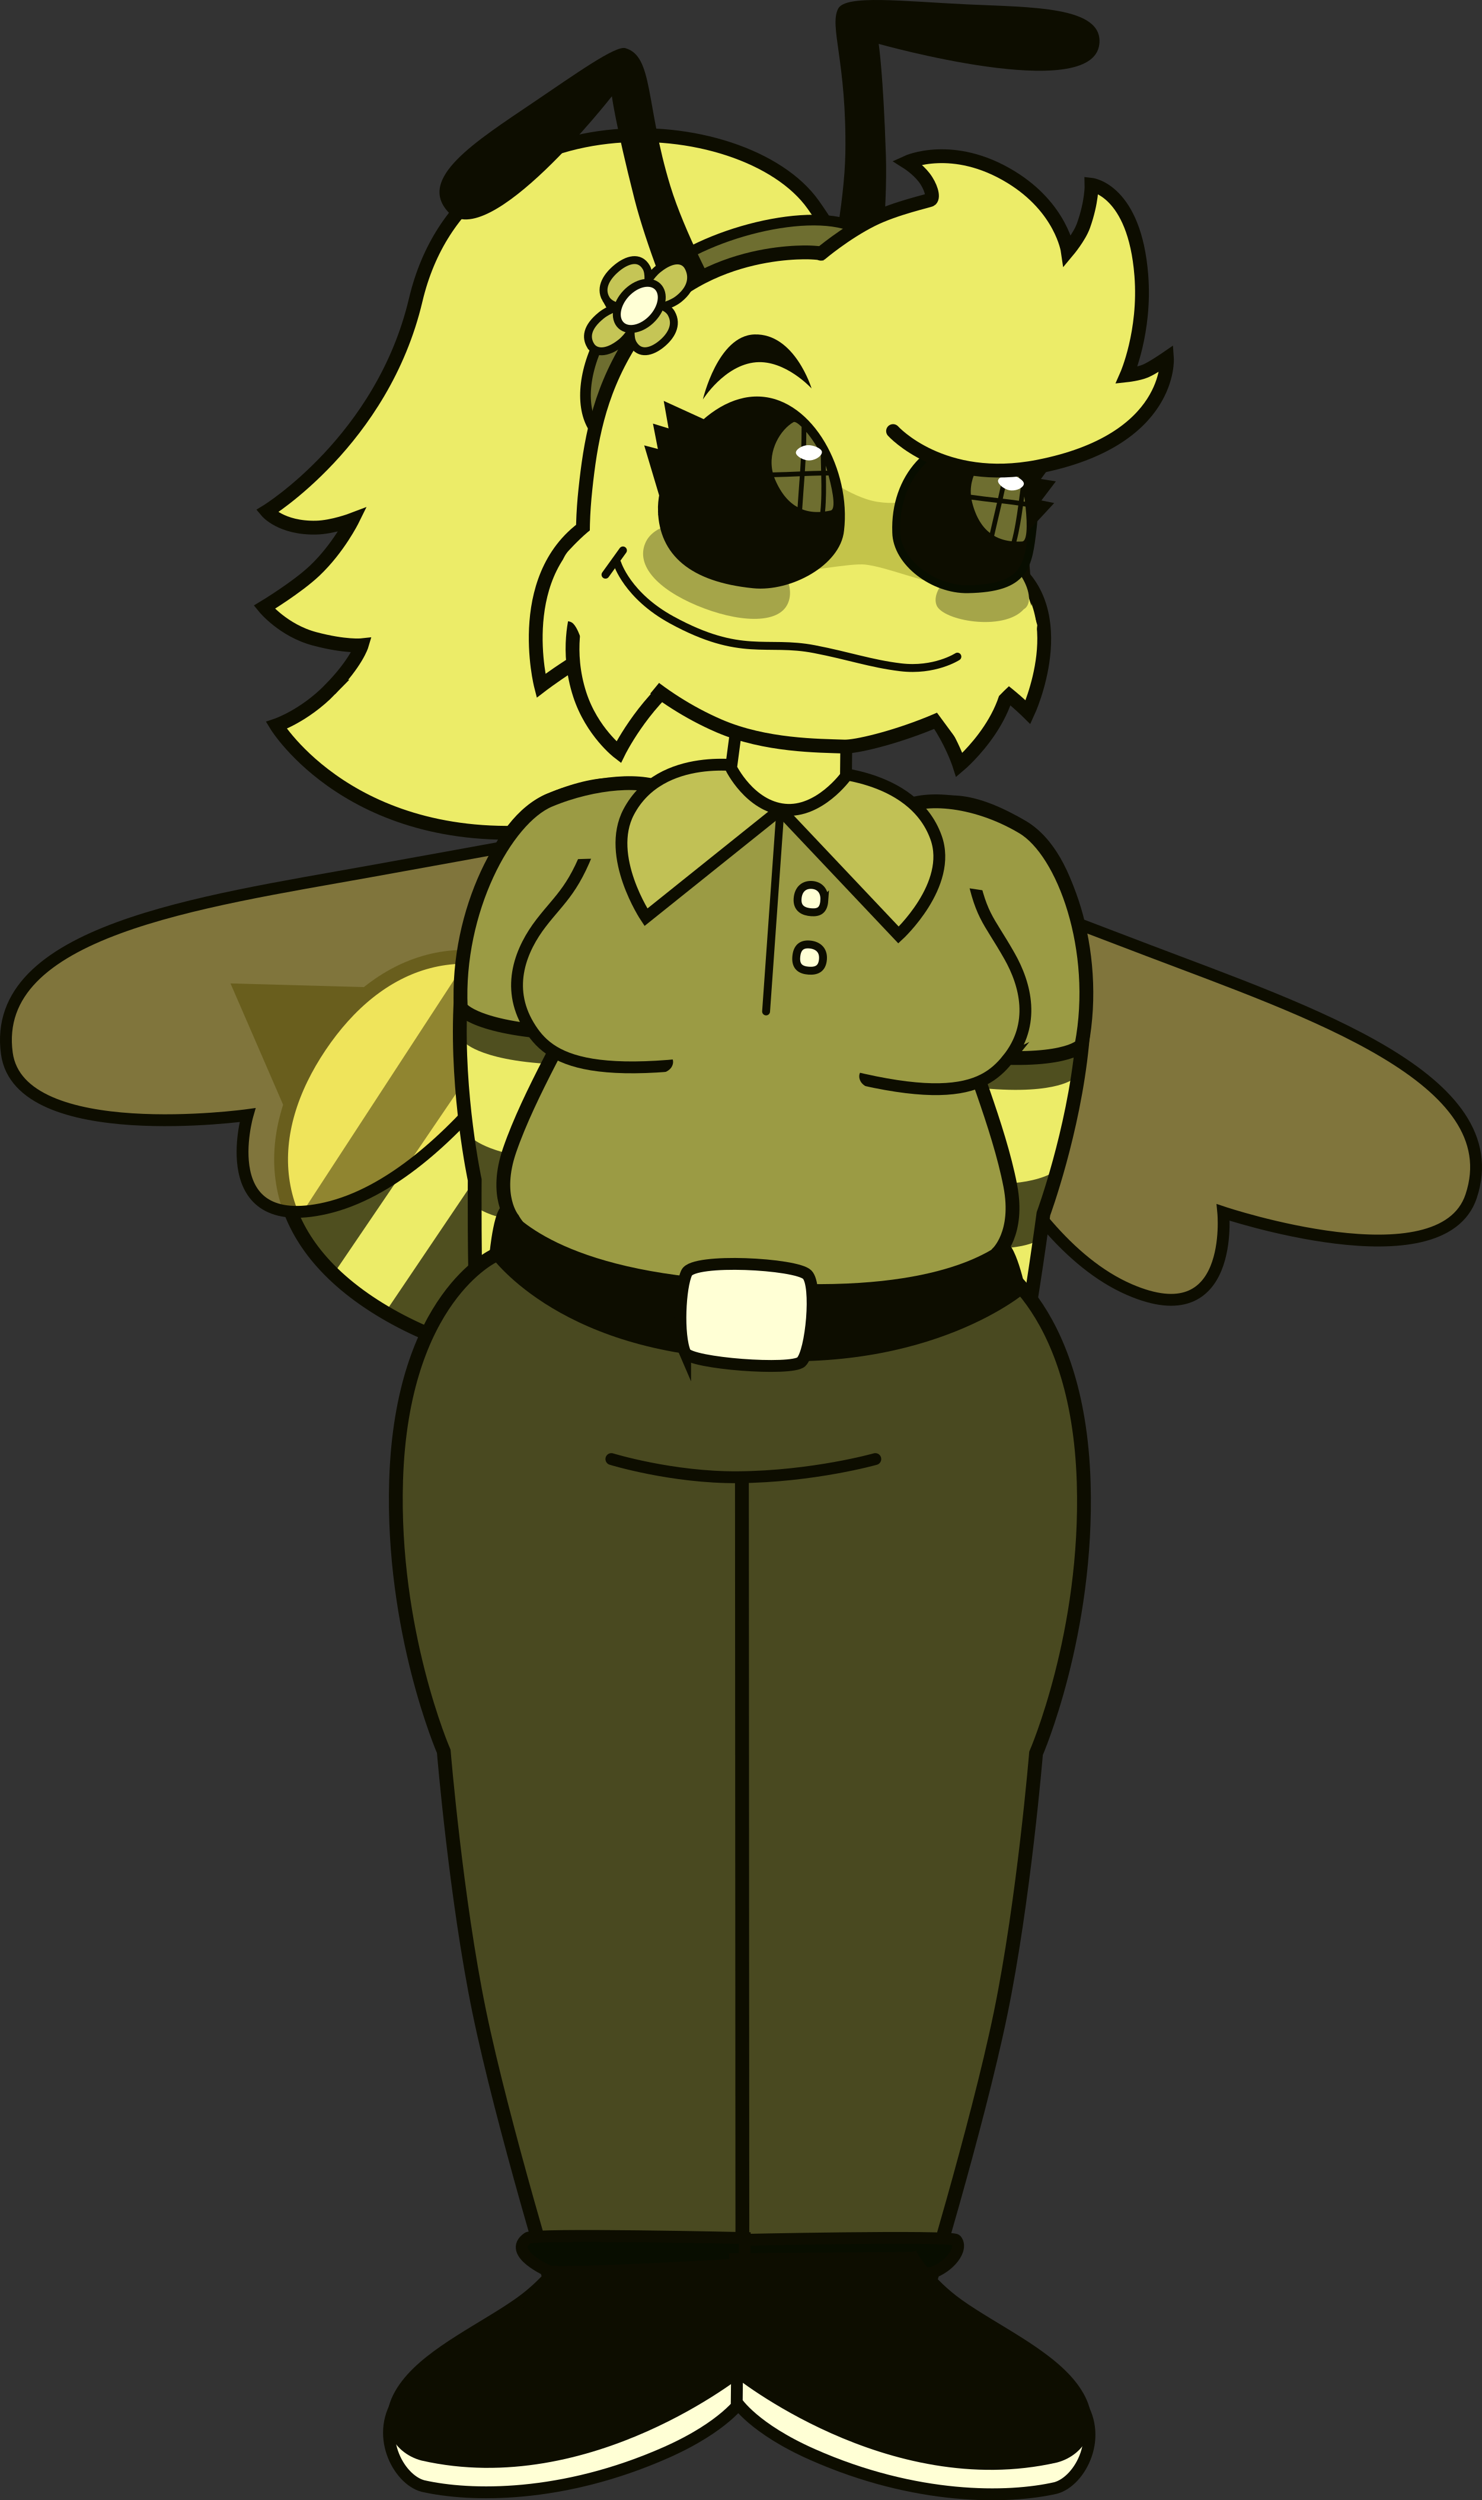 <svg version="1.1" xmlns="http://www.w3.org/2000/svg" xmlns:xlink="http://www.w3.org/1999/xlink" width="187.651" height="316.559" viewBox="0,0,187.651,316.559"><rect x="0" y="0" width="187.651" height="316.559" fill="#333333" stroke="none"/><g transform="translate(-226.779,-18.358)"><g stroke-miterlimit="10"><path d="M263.409,324.613v-293.225h113.182v293.225z" fill-opacity="0.01" fill="#000000" stroke="none" stroke-width="0" stroke-linecap="butt"/><path d="M268.589,105.647c3.347,-3.424 3.99,-5.592 3.99,-5.592c0,0 -2.053,0.222 -5.954,-0.811c-3.983,-1.054 -6.381,-4.004 -6.381,-4.004c0,0 4.106,-2.477 6.368,-4.614c3.034,-2.868 4.807,-6.468 4.807,-6.468c0,0 -2.511,0.957 -4.612,1.004c-4.43,0.099 -6.236,-2.06 -6.236,-2.06c0,0 14.65,-8.993 18.84,-26.747c6.307,-26.724 41.646,-24.35 50.34,-12.075c11.823,16.692 14.167,39.463 4.285,54.364c-16.154,24.358 -19.825,23.033 -37.542,24.872c-25.022,2.598 -34.724,-13.314 -34.724,-13.314c0,0 3.52,-1.178 6.821,-4.555z" fill="#ecec68" stroke="#0d0d00" stroke-width="1.75" stroke-linecap="butt"/><g stroke-linecap="butt"><path d="M275.122,155.754l-11.32,5.182l-7.836,-18.064l19.39,0.534z" fill="#0d0d00" stroke="none" stroke-width="0"/><path d="M299.63,144.334c13.699,9.212 24.48,29.108 17.257,39.85c-7.224,10.742 -29.717,8.263 -43.416,-0.949c-13.699,-9.212 -13.417,-21.668 -6.193,-32.411c7.224,-10.742 18.653,-15.703 32.352,-6.491z" fill="#ecec68" stroke="#0d0d00" stroke-width="1.75"/><path d="M283.146,187.539l-7.729,-2.804l25.752,-38.168l6.336,4.747z" fill-opacity="0.702" fill="#0d0d00" stroke="none" stroke-width="0"/><path d="M286.222,139.424l8.678,2.117l-25.978,38.246l-4.721,-6.597z" fill-opacity="0.702" fill="#0d0d00" stroke="none" stroke-width="0"/><path d="M299.002,190.934l-7.758,-0.049l20.926,-33.751l4.394,7.684z" fill-opacity="0.702" fill="#0d0d00" stroke="none" stroke-width="0"/></g><path d="M298.773,142.081c-0.232,0.295 -14.283,25.507 -30.774,29.256c-14.246,3.238 -9.88,-11.795 -9.88,-11.795c0,0 -28.864,3.993 -30.472,-7.81c-2.112,-15.5 24.379,-19.168 45.95,-23.042c12.909,-2.318 34.915,-6.362 34.915,-6.362c0,0 -5.507,14.355 -9.739,19.753z" fill-opacity="0.4" fill="#f2d849" stroke="#0d0d00" stroke-width="1.5" stroke-linecap="butt"/><path d="M344.931,147.206c-3.164,-6.085 -5.929,-21.21 -5.929,-21.21c0,0 20.883,8.033 33.143,12.692c20.486,7.785 45.846,16.276 40.912,31.121c-3.757,11.303 -31.39,2.056 -31.39,2.056c0,0 1.519,15.58 -11.885,9.77c-15.517,-6.725 -24.678,-34.096 -24.851,-34.429z" fill-opacity="0.4" fill="#f2d849" stroke="#0d0d00" stroke-width="1.5" stroke-linecap="butt"/><g stroke-linecap="butt"><path d="" fill="#0d0d00" stroke="none" stroke-width="0"/><path d="" fill="#ecec68" stroke="#0d0d00" stroke-width="1.75"/><path d="" fill-opacity="0.702" fill="#0d0d00" stroke="none" stroke-width="0"/><path d="" fill-opacity="0.702" fill="#0d0d00" stroke="none" stroke-width="0"/><path d="" fill-opacity="0.702" fill="#0d0d00" stroke="none" stroke-width="0"/></g><path d="" fill="#ecec68" stroke="#0d0d00" stroke-width="1.75" stroke-linecap="butt"/><path d="" fill="#6e6e30" stroke="#0d0d00" stroke-width="1.35" stroke-linecap="butt"/><g stroke-linecap="butt"><path d="" fill="#ecec68" stroke="#0d0d00" stroke-width="1.75"/><path d="" fill="#ecec68" stroke="#0d0d00" stroke-width="1.75"/><path d="" fill="#ecec68" stroke="#0d0d00" stroke-width="1.75"/><path d="" fill="#ecec68" stroke="#0d0d00" stroke-width="1.75"/><path d="" fill="#ecec68" stroke="#0d0d00" stroke-width="1.75"/><path d="" fill="#ecec68" stroke="none" stroke-width="0"/><path d="" fill="#ecec68" stroke="none" stroke-width="0"/><path d="" fill-opacity="0.702" fill="#0d0d00" stroke="none" stroke-width="0"/><path d="" fill-opacity="0.702" fill="#0d0d00" stroke="none" stroke-width="0"/><path d="" fill-opacity="0.702" fill="#0d0d00" stroke="none" stroke-width="0"/><path d="" fill="#9b9b44" stroke="#0d0d00" stroke-width="1.75"/></g><g stroke-linecap="butt"><path d="" fill="#ecec68" stroke="#0d0d00" stroke-width="1.75"/><path d="" fill="#ecec68" stroke="#0d0d00" stroke-width="1.75"/><path d="" fill="#ecec68" stroke="#0d0d00" stroke-width="1.75"/><path d="" fill="#ecec68" stroke="#0d0d00" stroke-width="1.75"/><path d="" fill="#ecec68" stroke="#0d0d00" stroke-width="1.75"/><path d="" fill="#ecec68" stroke="none" stroke-width="0"/><path d="" fill="#ecec68" stroke="none" stroke-width="0"/><path d="" fill-opacity="0.702" fill="#0d0d00" stroke="none" stroke-width="0"/><path d="" fill-opacity="0.702" fill="#0d0d00" stroke="none" stroke-width="0"/><path d="" fill-opacity="0.702" fill="#0d0d00" stroke="none" stroke-width="0"/><path d="" fill="#9b9b44" stroke="#0d0d00" stroke-width="1.75"/></g><g stroke="#0d0d00" stroke-linecap="butt"><path d="" fill="#494920" stroke-width="1.75"/><path d="" fill="#080d00" stroke-width="1.5"/></g><g stroke="#0d0d00" stroke-linecap="butt"><path d="" fill="#494920" stroke-width="1.75"/><path d="" fill="#ffffd5" stroke-width="1.5"/><path d="" fill="#0d0d00" stroke-width="1.5"/><path d="" fill="#080d00" stroke-width="1.5"/></g><path d="" fill="#ffffd5" stroke="#0d0d00" stroke-width="1.5" stroke-linecap="butt"/><path d="" fill="#0d0d00" stroke="#0d0d00" stroke-width="1.5" stroke-linecap="butt"/><path d="" fill="#494920" stroke="none" stroke-width="0" stroke-linecap="butt"/><path d="" fill="none" stroke="#0d0d00" stroke-width="1.5" stroke-linecap="round"/><path d="" fill="#9b9b44" stroke="#0d0d00" stroke-width="1.75" stroke-linecap="butt"/><path d="" fill="#0d0d00" stroke="none" stroke-width="0" stroke-linecap="butt"/><path d="" fill="#ffffd5" stroke="#0d0d00" stroke-width="1.5" stroke-linecap="butt"/><path d="" fill="#9b9b44" stroke="#0d0d00" stroke-width="1.5" stroke-linecap="butt"/><path d="" fill="#9b9b44" stroke="#0d0d00" stroke-width="1.5" stroke-linecap="butt"/><path d="" fill="#9b9b44" stroke="none" stroke-width="0" stroke-linecap="butt"/><path d="" fill="#9b9b44" stroke="none" stroke-width="0" stroke-linecap="butt"/><path d="" fill="#9b9b44" stroke="none" stroke-width="0" stroke-linecap="butt"/><path d="" fill="none" stroke="#0d0d00" stroke-width="1" stroke-linecap="round"/><path d="" fill="#ffffd5" stroke="#0d0d00" stroke-width="1" stroke-linecap="butt"/><path d="" fill="#ffffd5" stroke="#0d0d00" stroke-width="1" stroke-linecap="butt"/><path d="" fill="#c1c155" stroke="#0d0d00" stroke-width="1.5" stroke-linecap="butt"/><path d="" fill="#c1c155" stroke="#0d0d00" stroke-width="1.5" stroke-linecap="butt"/><path d="" fill="#ecec68" stroke="#0d0d00" stroke-width="1.5" stroke-linecap="butt"/><path d="" fill="#0d0d00" stroke="none" stroke-width="NaN" stroke-linecap="butt"/><path d="" fill="#0d0d00" stroke="none" stroke-width="NaN" stroke-linecap="butt"/><path d="" fill="#ecec68" stroke="#0d0d00" stroke-width="1.75" stroke-linecap="butt"/><path d="" fill="#ecec68" stroke="#0d0d00" stroke-width="1.75" stroke-linecap="butt"/><path d="" fill="#ecec68" stroke="#0d0d00" stroke-width="1.75" stroke-linecap="butt"/><path d="" fill="#ecec68" stroke="#0d0d00" stroke-width="1.75" stroke-linecap="butt"/><path d="" fill="#ecec68" stroke="#0d0d00" stroke-width="1.75" stroke-linecap="butt"/><path d="" fill="#ecec68" stroke="none" stroke-width="0" stroke-linecap="butt"/><path d="" fill="#ecec68" stroke="none" stroke-width="0" stroke-linecap="butt"/><g stroke="#0d0d00" stroke-width="1" stroke-linecap="butt"><g fill="#c5c556"><path d=""/><path d=""/></g><g fill="#c5c556"><path d=""/><path d=""/></g><path d="" fill="#ffffd5"/></g><path d="" fill="none" stroke="#0d0d00" stroke-width="1" stroke-linecap="round"/><path d="" fill="#c4c44a" stroke="none" stroke-width="0" stroke-linecap="butt"/><g stroke-linecap="butt"><path d="" fill="#a5a549" stroke="none" stroke-width="0"/><path d="" fill="#0d0d00" stroke="none" stroke-width="0"/><path d="" fill="#0d0d00" stroke="#0d0d00" stroke-width="1"/><g fill="#0d0d00" stroke="none" stroke-width="0"><path d=""/><path d=""/><path d=""/></g><g stroke="none" stroke-width="0"><path d="" fill="#6e6e30"/><path d="" fill="#6e6e30"/><path d="" fill="#6e6e30"/><path d="" fill="#6e6e30"/><path d="" fill="#6e6e30"/><path d="" fill="#6e6e30"/><path d="" fill="#ffffff"/></g></g><g stroke-linecap="butt"><path d="" fill="#a5a549" stroke="none" stroke-width="0"/><path d="" fill="#0d0d00" stroke="none" stroke-width="0"/><path d="" fill="#0d0d00" stroke="#080d00" stroke-width="1"/><g fill="#0d0d00" stroke="none" stroke-width="0"><path d=""/><path d=""/><path d=""/></g><g stroke="none" stroke-width="0"><path d="" fill="#6e6e30"/><path d="" fill="#6e6e30"/><path d="" fill="#6e6e30"/><path d="" fill="#6e6e30"/><path d="" fill="#6e6e30"/><path d="" fill="#6e6e30"/><path d="" fill="#ffffff"/></g></g><path d="" fill="#ecec68" stroke="#0d0d00" stroke-width="1.75" stroke-linecap="round"/><g stroke-linecap="butt"><path d="M333.514,203.712c0,0 1.312,-15.917 2.907,-33.596c2.155,-23.889 -4.123,-61.318 19.874,-47.009c6.293,3.753 8.598,16.26 7.498,27.469c-1.093,11.143 -4.894,21.459 -4.894,21.459c0,0 -1.531,11.356 -2.696,17.121c-1.207,5.975 -5.098,17.66 -5.098,17.66z" fill="#ecec68" stroke="#0d0d00" stroke-width="1.75"/><path d="M343.316,202.846c4.854,-0.403 9.676,3.963 11.687,9.111c2.19,5.609 -0.481,13.489 -3.013,15.527c-3.479,2.799 -9.897,-1.758 -9.897,-1.758c0,0 -4.065,-22.44 1.224,-22.88z" fill="#ecec68" stroke="#0d0d00" stroke-width="1.75"/><path d="M351.899,215.734c0.003,0.149 -0.771,15.595 -7.154,14.914c-8.52,-0.908 -8.413,-8.488 -8.413,-8.488c0,0 4.322,-16.553 10.496,-16.333c5.668,0.202 5.071,9.907 5.071,9.907z" fill="#ecec68" stroke="#0d0d00" stroke-width="1.75"/><path d="M344.377,203.249c4.839,0.844 2.27,10.043 2.27,10.043c-0.029,0.143 -2.88,13.405 -8.699,14.472c-8.096,1.484 -6.069,-10.123 -6.069,-10.123c0,0 7.227,-15.311 12.499,-14.392z" fill="#ecec68" stroke="#0d0d00" stroke-width="1.75"/><path d="M346.156,204.222c1.586,1.485 -7.781,3.794 -10.581,7.726c-3.145,3.69 -0.117,9.075 -0.117,9.075c0,0 -14.006,-1.315 -6.108,-14.818c3.763,-6.432 14.141,-4.478 16.806,-1.983z" fill="#ecec68" stroke="#0d0d00" stroke-width="1.75"/><path d="M333.805,206.762l1.881,-11.953l16.911,2.083l-3.132,14.653z" fill="#ecec68" stroke="none" stroke-width="0"/><path d="M353.18,222.012c0,0 -1.986,-1.836 -5.269,-2.215c-2.613,-0.302 -6.044,0.176 -7.724,-0.384c-4.069,-1.357 -10.142,-6.818 -10.142,-6.818l7.919,-11.181c0,0 7.102,-1.142 13.788,6.934c3.24,3.913 1.428,13.665 1.428,13.665z" fill="#ecec68" stroke="none" stroke-width="0"/><path d="M349.283,155.925c-7.637,-0.954 -12.644,-4.392 -12.644,-4.392l0.26,-9.096l26.477,4.733l-0.711,7.797c0,0 -2.593,2.308 -13.383,0.959z" fill-opacity="0.702" fill="#0d0d00" stroke="none" stroke-width="0"/><path d="M346.796,175.797c-8.374,-1.521 -10.794,-3.859 -10.794,-3.859l0.432,-9.065c0,0 3.264,3.403 10.981,4.807c8.556,1.557 12.302,-0.672 12.302,-0.672l-1.116,8.157c0,0 -2.564,2.31 -11.804,0.632z" fill-opacity="0.702" fill="#0d0d00" stroke="none" stroke-width="0"/><path d="M344.133,198.976c-7.67,-1.395 -9.964,-3.101 -9.964,-3.101l0.529,-9.048c0,0 3.054,2.756 10.121,4.044c7.836,1.428 10.974,-0.273 10.974,-0.273l-1.357,8.087c0,0 -1.842,1.83 -10.304,0.291z" fill-opacity="0.702" fill="#0d0d00" stroke="none" stroke-width="0"/><path d="M349.576,151.993c-8.131,-0.808 -12.491,-3.04 -12.475,-3.878c0.219,-12.061 -1.781,-23.29 3.204,-27.026c2.826,-2.118 9.759,-1.697 15.989,2.019c5.188,3.094 9.712,15.552 7.439,27.539c-0.04,0.21 -2.463,2.508 -14.157,1.347z" fill="#9b9b44" stroke="#0d0d00" stroke-width="1.75"/></g><g stroke-linecap="butt"><path d="M289.701,203.273c0,0 -2.206,-12.117 -2.558,-18.202c-0.34,-5.871 -0.255,-17.33 -0.255,-17.33c0,0 -2.309,-10.749 -1.821,-21.934c0.492,-11.253 4.536,-23.31 11.295,-26.138c25.774,-10.784 14.282,25.387 13.049,49.341c-0.913,17.727 -1.857,33.67 -1.857,33.67z" fill="#ecec68" stroke="#0d0d00" stroke-width="1.75"/><path d="M297.972,200.44c5.173,1.18 -2.014,22.824 -2.014,22.824c0,0 -6.996,3.607 -10.046,0.346c-2.22,-2.375 -3.754,-10.553 -0.795,-15.797c2.716,-4.813 8.106,-8.456 12.854,-7.372z" fill="#ecec68" stroke="#0d0d00" stroke-width="1.75"/><path d="M294.075,202.897c6.144,0.653 8.089,17.65 8.089,17.65c0,0 -0.963,7.519 -9.526,7.218c-6.416,-0.226 -5.004,-15.627 -4.981,-15.774c0,0 0.777,-9.692 6.417,-9.093z" fill="#ecec68" stroke="#0d0d00" stroke-width="1.75"/><path d="M296.865,200.69c5.348,-0.167 10.345,16.01 10.345,16.01c0,0 0.371,11.776 -7.435,9.166c-5.611,-1.876 -6.564,-15.408 -6.573,-15.554c0,0 -1.246,-9.47 3.663,-9.623z" fill="#ecec68" stroke="#0d0d00" stroke-width="1.75"/><path d="M294.967,201.403c2.99,-2.094 13.54,-2.566 16.359,4.333c5.916,14.481 -8.135,13.809 -8.135,13.809c0,0 3.756,-4.905 1.163,-9.001c-2.218,-4.287 -11.166,-7.894 -9.387,-9.14z" fill="#ecec68" stroke="#0d0d00" stroke-width="1.75"/><path d="M290.658,208.185l-1.036,-14.948l17.036,0.322l0.177,12.099z" fill="#ecec68" stroke="none" stroke-width="0"/><path d="M285.505,218.025c0,0 -0.419,-9.91 3.34,-13.327c7.758,-7.053 14.628,-4.921 14.628,-4.921l6.263,12.186c0,0 -6.782,4.551 -11.002,5.321c-1.742,0.318 -5.072,-0.639 -7.701,-0.709c-3.303,-0.087 -5.529,1.45 -5.529,1.45z" fill="#ecec68" stroke="none" stroke-width="0"/><path d="M285.565,150.311l0.396,-7.819l26.88,-0.953l-1.025,9.042c0,0 -5.441,2.698 -13.137,2.566c-10.872,-0.186 -13.114,-2.836 -13.114,-2.836z" fill-opacity="0.702" fill="#0d0d00" stroke="none" stroke-width="0"/><path d="M286.743,170.882l0.045,-8.233c0,0 3.394,2.735 12.084,2.4c7.838,-0.303 11.549,-3.211 11.549,-3.211l-0.85,9.036c0,0 -2.725,1.973 -11.23,2.299c-9.384,0.359 -11.597,-2.29 -11.597,-2.29z" fill-opacity="0.702" fill="#0d0d00" stroke="none" stroke-width="0"/><path d="M287.549,194.755l-0.203,-8.198c0,0 2.867,2.127 10.826,1.817c7.179,-0.279 10.59,-2.577 10.59,-2.577l-0.752,9.032c0,0 -2.512,1.365 -10.301,1.665c-8.595,0.331 -10.16,-1.74 -10.16,-1.74z" fill-opacity="0.702" fill="#0d0d00" stroke="none" stroke-width="0"/><path d="M285.116,145.884c-0.561,-12.187 5.674,-23.884 11.247,-26.215c5.717,-2.392 12.13,-2.796 14.699,-1.213c5.742,3.539 2.384,15.717 0.778,28.676c-0.103,0.832 -4.734,2.427 -12.897,2.081c-11.741,-0.498 -13.816,-3.116 -13.826,-3.329z" fill="#9b9b44" stroke="#0d0d00" stroke-width="1.75"/></g><g stroke="#0d0d00" stroke-linecap="butt"><path d="M343.284,168.526c1.571,0.613 8.288,9.058 8.288,9.058c0,0 11.706,5.31 12.424,28.452c0.592,19.097 -6.034,34.316 -6.034,34.316c0,0 -1.543,18.661 -4.498,32.982c-2.955,14.321 -9.779,36.727 -9.779,36.727l-23.538,-0.717l0.08,-132.642c0,0 14.925,-11.352 23.058,-8.176z" fill="#494920" stroke-width="1.75"/><path d="M319.852,305.293v-3.323c0,0 27.484,-0.6 27.986,0c0.94,1.123 -0.816,3.436 -3.179,4.195z" fill="#080d00" stroke-width="1.5"/></g><g stroke="#0d0d00" stroke-linecap="butt"><path d="M297.645,168.276c8.133,-3.175 23.058,8.176 23.058,8.176l0.08,132.642l-23.538,0.717c0,0 -6.824,-22.407 -9.779,-36.727c-2.955,-14.321 -4.498,-32.982 -4.498,-32.982c0,0 -6.626,-15.219 -6.034,-34.316c0.718,-23.142 12.424,-28.452 12.424,-28.452c0,0 6.718,-8.445 8.288,-9.058z" fill="#494920" stroke-width="1.75"/><path d="M320.542,307.571l0.156,14.663c0,0 -2.131,3.338 -9.57,6.634c-13.169,5.835 -24.817,5.607 -30.804,4.248c-3.124,-0.83 -6.259,-6.656 -2.737,-11.227c3.182,-4.129 10.6,-4.847 15.049,-8.022c3.869,-2.762 5.729,-5.947 5.729,-5.947z" fill="#ffffd5" stroke-width="1.5"/><path d="M298.365,303.966l22.552,0.183l-0.219,14.131c0,0 -19.299,15.666 -40.375,10.882c-3.124,-0.83 -5.56,-4.33 -2.038,-8.901c3.182,-4.129 9.901,-7.173 14.35,-10.348c3.869,-2.762 5.729,-5.947 5.729,-5.947z" fill="#0d0d00" stroke-width="1.5"/><path d="M293.59,301.72c0.502,-0.6 27.486,0 27.486,0v3.323c0,0 -23.442,1.329 -24.807,0.891c0,0 -5.368,-2.34 -2.679,-4.214z" fill="#080d00" stroke-width="1.5"/></g><path d="M342.397,308.17c0,0 1.86,3.185 5.729,5.947c4.448,3.175 11.866,3.893 15.049,8.022c3.523,4.571 0.388,10.397 -2.737,11.227c-5.988,1.359 -17.636,1.587 -30.804,-4.248c-7.439,-3.296 -9.57,-6.634 -9.57,-6.634l0.156,-14.663z" fill="#ffffd5" stroke="#0d0d00" stroke-width="1.5" stroke-linecap="butt"/><path d="M342.397,304.216c0,0 1.86,3.185 5.729,5.947c4.448,3.175 11.167,6.219 14.35,10.348c3.523,4.571 1.086,8.071 -2.038,8.901c-21.075,4.783 -40.375,-10.882 -40.375,-10.882l-0.219,-14.131l22.552,-0.183z" fill="#0d0d00" stroke="#0d0d00" stroke-width="1.5" stroke-linecap="butt"/><path d="M303.785,203.297l-1,-20.172h35.961l-0.8,20.634c0,0 -11.129,1.618 -17.038,1.618c-6.073,0 -17.123,-2.08 -17.123,-2.08z" fill="#494920" stroke="none" stroke-width="0" stroke-linecap="butt"/><path d="M337.611,203.092c0,0 -7.85,2.222 -17.377,2.301c-8.351,0.069 -16.043,-2.301 -16.043,-2.301" fill="none" stroke="#0d0d00" stroke-width="1.5" stroke-linecap="round"/><path d="M325.408,132.281c0.081,-0.157 0.124,-0.239 0.124,-0.239v0l18.705,1.325c0,0 1.036,4.853 3.04,11.567c2.09,7 5.982,16.075 7.422,23.539c1.17,6.064 -1.625,8.573 -1.625,8.573c0,0 -6.687,9.474 -30.896,8.136c-0.169,-0.007 -0.341,-0.017 -0.515,-0.03c-0.174,-0.011 -0.344,-0.026 -0.512,-0.043c-24.156,-2.087 -29.442,-12.41 -29.442,-12.41c0,0 -2.414,-2.877 -0.401,-8.716c2.478,-7.187 7.61,-15.623 10.666,-22.258c2.931,-6.364 4.641,-11.023 4.641,-11.023l18.705,1.325v-0c0,0 0.031,0.087 0.089,0.254z" fill="#9b9b44" stroke="#0d0d00" stroke-width="1.75" stroke-linecap="butt"/><path d="M290.781,171.064c0.765,0.449 5.57,7.786 27.378,9.31c0.799,0.024 3.083,0.182 3.343,0.201c0.26,0.013 2.545,0.14 3.341,0.215c21.83,1.19 28.149,-4.784 28.965,-5.135c1.495,-0.644 2.894,6.289 2.894,6.289c0,0 -11.935,10.382 -35.181,8.556c-0.212,-0.017 -0.423,-0.037 -0.633,-0.06c-0.212,-0.003 -0.424,-0.009 -0.636,-0.019c-23.293,-1.069 -31.498,-13.246 -31.498,-13.246c0,0 0.623,-6.935 2.026,-6.111z" fill="#0d0d00" stroke="none" stroke-width="0" stroke-linecap="butt"/><path d="M313.531,189.634c-0.962,-2.223 -0.664,-8.346 0.199,-10.136c0.891,-1.848 13.876,-1.143 15.256,0.244c1.328,1.334 0.542,9.781 -0.749,11.039c-1.197,1.167 -13.986,0.212 -14.706,-1.147z" fill="#ffffd5" stroke="#0d0d00" stroke-width="1.5" stroke-linecap="butt"/><path d="M301.958,124.047c0.413,-1.222 17.472,-12.179 23.983,-6.655c9.034,7.664 7.609,32.914 1.249,33.544c-25.875,5.17 -30.883,1.621 -33.486,-2.736c-2.951,-4.939 -0.91,-9.73 1.596,-12.985c2.506,-3.255 4.341,-4.308 6.659,-11.168z" fill="#9b9b44" stroke="#0d0d00" stroke-width="1.5" stroke-linecap="butt"/><path d="M354.357,152.497c-3.191,3.947 -8.65,6.754 -33.538,-2.011c-6.208,-1.52 -4.059,-26.719 5.964,-33.033c7.224,-4.551 22.569,8.702 22.805,9.969c1.328,7.119 2.223,7.055 5.018,11.996c2.023,3.575 3.368,8.606 -0.25,13.08z" fill="#9b9b44" stroke="#0d0d00" stroke-width="1.5" stroke-linecap="butt"/><path d="M315.302,166.056l4.41,-24.75c0,0 3.545,-22.911 10.722,-20.829c4.678,1.357 14.141,31.111 14.141,31.111c0,0 -10.015,0.506 -8.915,3.497c0.583,1.584 4.064,1.352 5.198,3.827c1.525,3.329 2.164,7.103 2.164,7.103z" fill="#9b9b44" stroke="none" stroke-width="0" stroke-linecap="butt"/><path d="M303.02,163.181c0,0 1.165,-3.646 3.143,-6.727c1.471,-2.29 4.885,-1.571 5.685,-3.056c1.511,-2.806 -8.333,-4.718 -8.333,-4.718c0,0 13.563,-28.124 18.386,-28.807c7.399,-1.049 7.679,22.132 7.679,22.132l0.877,25.125z" fill="#9b9b44" stroke="none" stroke-width="0" stroke-linecap="butt"/><path d="M296.679,127.396c0,0 -1.448,-10.075 28.654,-8.246c34.723,2.11 30.679,12.699 30.679,12.699c0,0 -15.324,-2.606 -28.066,-3.608c-25.405,-1.996 -31.268,-0.846 -31.268,-0.846z" fill="#9b9b44" stroke="none" stroke-width="0" stroke-linecap="butt"/><path d="M323.781,146.418l1.812,-25.586" fill="none" stroke="#0d0d00" stroke-width="1" stroke-linecap="round"/><path d="M331.153,132.387c-0.09,1.267 -0.718,1.539 -1.653,1.473c-0.934,-0.066 -1.82,-0.445 -1.731,-1.712c0.09,-1.267 0.89,-1.813 1.824,-1.747c0.934,0.066 1.649,0.719 1.559,1.987z" fill="#ffffd5" stroke="#0d0d00" stroke-width="1" stroke-linecap="butt"/><path d="M329.262,137.939c0.934,0.066 1.81,0.588 1.721,1.855c-0.09,1.267 -0.869,1.528 -1.804,1.462c-0.934,-0.066 -1.669,-0.434 -1.58,-1.702c0.09,-1.267 0.728,-1.681 1.663,-1.615z" fill="#ffffd5" stroke="#0d0d00" stroke-width="1" stroke-linecap="butt"/><path d="M322.528,117.675l8.201,-1.609c0,0 11.609,0.056 14.574,8.33c2.145,5.986 -4.751,12.343 -4.751,12.343z" fill="#c1c155" stroke="#0d0d00" stroke-width="1.5" stroke-linecap="butt"/><path d="M308.568,134.493c0,0 -5.148,-7.711 -2.18,-13.335c4.102,-7.773 14.82,-5.746 14.82,-5.746l7.129,3.241z" fill="#c1c155" stroke="#0d0d00" stroke-width="1.5" stroke-linecap="butt"/><path d="M322.158,94.28l11.96,0.847l-0.223,21.49c0,0 -3.381,4.688 -7.774,4.257c-4.41,-0.433 -6.773,-5.288 -6.773,-5.288z" fill="#ecec68" stroke="#0d0d00" stroke-width="1.5" stroke-linecap="butt"/><g><path d="M342.579,106.246c-3.399,-3.142 -2.093,-7.952 1.852,-9.89c3.946,-1.938 8.504,-0.54 9.89,4.321c2.162,7.582 -6.066,14.539 -6.066,14.539c0,0 -1.677,-5.272 -5.676,-8.969z" fill="#ecec68" stroke="#0d0d00" stroke-width="1.75" stroke-linecap="butt"/><path d="M348.929,102.68c-3.367,-1.542 -3.651,-5.429 -1.208,-7.797c2.443,-2.368 3.531,-7.485 6.861,-5.097c8.289,5.944 2.37,18.745 2.37,18.745c0,0 -4.061,-4.037 -8.022,-5.851z" fill="#ecec68" stroke="#0d0d00" stroke-width="1.75" stroke-linecap="butt"/><path d="M338.04,23.914c0,0 0.577,3.761 0.911,14.142c0.213,6.6 -0.807,15.772 -0.807,15.772l-6.396,-0.534c0,0 1.973,-9.058 2.071,-15.609c0.173,-11.526 -2.06,-15.917 -0.922,-18.211c0.908,-1.831 8.152,-0.948 16.374,-0.561c8.117,0.382 17.223,0.224 16.708,5.015c-0.822,7.636 -27.939,-0.015 -27.939,-0.015z" fill="#0d0d00" stroke="none" stroke-width="NaN" stroke-linecap="butt"/><path d="M318.129,59.311c-5.739,1.704 -9.857,17.726 -14.789,14.6c-5.032,-3.189 -2.563,-16.372 10.454,-23.431c8.42,-4.566 21.919,-6.406 23.847,-0.684c1.928,5.722 -13.773,7.81 -19.512,9.514z" fill="#6e6e30" stroke="#0d0d00" stroke-width="1.35" stroke-linecap="butt"/><path d="M301.872,84.391c4.157,-2.462 3.675,2.522 6.301,5.555c2.626,3.033 1.893,7.57 -2.221,9.035c-4.839,1.723 -10.677,6.205 -10.677,6.205c0,0 -3.752,-14.665 6.596,-20.795z" fill="#ecec68" stroke="#0d0d00" stroke-width="1.75" stroke-linecap="butt"/><path d="M299.824,96.073c2.128,-5.567 7.626,-6.74 12.061,-4.057c4.435,2.682 5.474,8.467 1.158,11.808c-5.078,3.931 -7.933,9.779 -7.933,9.779c0,0 -3.379,-2.585 -4.916,-7.284c-1.833,-5.601 -0.37,-10.246 -0.37,-10.246z" fill="#ecec68" stroke="#0d0d00" stroke-width="1.75" stroke-linecap="butt"/><path d="M304.255,30.545c0,0 -15.652,20.039 -20.688,14.691c-4.02,-4.269 3.314,-8.892 10.836,-13.972c5.186,-3.503 10.309,-7.173 11.563,-6.809c3.562,1.035 2.526,7.063 5.681,17.421c1.793,5.887 5.93,13.548 5.93,13.548l-5.634,2.146c0,0 -3.307,-8.013 -4.832,-14.025c-2.399,-9.456 -2.857,-13.001 -2.857,-13.001z" fill="#0d0d00" stroke="none" stroke-width="NaN" stroke-linecap="butt"/><path d="M302.356,97.217c-1.88,-5.195 -2.079,-11.047 -1.453,-16.908c0.626,-5.857 1.596,-11.892 5.504,-18.268c7.512,-12.255 21.984,-11.769 23.107,-11.712c1.123,0.057 15.709,0.728 22.203,13.551c3.379,6.671 3.856,12.765 4.006,18.654c0.15,5.892 1.903,14.586 -0.392,19.611c-2.904,6.358 -18.8,10.842 -21.661,10.738c-3.23,-0.118 -9.979,-0.088 -15.831,-2.61c-7.771,-3.35 -14.126,-9.306 -15.483,-13.055z" fill="#ecec68" stroke="#0d0d00" stroke-width="1.75" stroke-linecap="butt"/><path d="M344.205,106.946l7.148,-16.552c0,0 1.246,0.588 2.195,1.374c1.168,0.967 1.197,-2.771 1.711,-2.135c0.918,1.137 2.862,7.876 2.862,7.876c0,0 -0.265,3.021 -1.195,4.661c-0.235,0.415 -1.111,1.911 -1.721,2.457c-0.838,0.751 -1.741,1.599 -2.539,2.522c-2.397,2.775 -4.763,4.815 -4.763,4.815z" fill="#ecec68" stroke="none" stroke-width="0" stroke-linecap="butt"/><path d="M306.608,109.222c0,0 -2.577,-3.811 -5.108,-7.317c-0.842,-1.166 -1.214,-3.601 -2.121,-4.569c-0.66,-0.704 -1.958,-0.011 -2.192,-0.523c-0.923,-2.023 0.532,-5.758 0.532,-5.758c0,0 -0.082,-1.789 1.113,-3.031c0.669,-0.695 1.921,-2.066 3.393,-3.083c1.196,-0.826 2.72,-1.388 2.72,-1.388l6.311,20.019z" fill="#ecec68" stroke="none" stroke-width="0" stroke-linecap="butt"/><g stroke="#0d0d00" stroke-width="1" stroke-linecap="butt"><g fill="#c5c556"><path d="M307.012,57.664c0,0 1.18,-3.696 3.084,-5.232c1.904,-1.536 3.262,-1.29 3.812,-0.33c0.55,0.96 0.749,2.543 -1.155,4.079c-1.904,1.536 -5.741,1.483 -5.741,1.483z"/><path d="M301.54,62.078c-0.55,-0.96 -0.535,-2.251 1.37,-3.787c1.904,-1.536 5.526,-1.775 5.526,-1.775c0,0 -1.092,3.676 -2.996,5.212c-1.904,1.536 -3.35,1.31 -3.9,0.35z"/></g><g fill="#c5c556"><path d="M307.405,56.531c0,0 3.51,-0.012 4.365,1.481c0.855,1.493 -0.044,2.939 -1.269,3.926c-1.224,0.987 -2.733,1.411 -3.588,-0.082c-0.855,-1.493 0.491,-5.325 0.491,-5.325z"/><path d="M303.502,56.207c-0.855,-1.493 0.221,-2.979 1.445,-3.967c1.224,-0.987 2.812,-1.514 3.667,-0.021c0.855,1.493 -0.57,5.429 -0.57,5.429c0,0 -3.687,0.053 -4.542,-1.441z"/></g><path d="M308.891,59.126c-1.435,1.157 -3.12,1.183 -3.764,0.058c-0.644,-1.125 -0.003,-2.975 1.431,-4.132c1.435,-1.157 3.12,-1.183 3.764,-0.058c0.644,1.125 0.003,2.975 -1.431,4.132z" fill="#ffffd5"/></g><path d="M355.016,88.194c-0.163,1.344 -2.504,4.261 -8.849,4.041c-2.461,-0.085 -6.916,-2.041 -9.796,-2.391c-1.987,-0.242 -8.31,1.152 -10.094,0.829c-7.464,-1.35 -8.76,-5.512 -8.577,-7.017c0.212,-1.742 2.585,-6.677 11.962,-5.721c0.664,0.068 4.694,3.412 8.213,3.96c4.02,0.626 4.732,-1.077 6.974,-0.277c2.242,0.8 10.359,4.99 10.166,6.577z" fill="#c4c44a" stroke="none" stroke-width="0" stroke-linecap="butt"/><path d="M308.481,87.132c1.185,-2.826 6.193,-3.419 11.186,-1.325c4.992,2.094 8.079,6.083 6.893,8.909c-1.185,2.826 -6.549,2.401 -11.541,0.307c-4.992,-2.094 -7.723,-5.065 -6.538,-7.89z" fill="#a5a549" stroke="none" stroke-width="0" stroke-linecap="butt"/><path d="M322.298,60.703c5.112,-0.167 7.243,6.838 7.243,6.838c0,0 -3.312,-3.628 -7.039,-3.314c-3.988,0.336 -6.725,4.714 -6.725,4.714c0,0 1.87,-8.087 6.522,-8.238z" fill="#0d0d00" stroke="none" stroke-width="0" stroke-linecap="butt"/><path d="M310.592,83.088c-0.215,-5.743 5.876,-14.285 12.327,-14.023c6.451,0.262 11.113,9.055 10.235,16.422c-0.397,4.037 -6.382,7.313 -10.968,6.853c-7.813,-0.784 -11.4,-4.087 -11.593,-9.252z" fill="#0d0d00" stroke="#0d0d00" stroke-width="1" stroke-linecap="butt"/><g fill="#0d0d00" stroke="none" stroke-width="0" stroke-linecap="butt"><path d="M316.725,71.814l-4.621,4.595l-1.284,-7.292z"/><path d="M312.998,75.976l-2.352,6.465l-2.298,-7.692z"/><path d="M313.536,73.245l-2.907,4.794l-1.173,-6.049z"/></g><path d="M356.4,95.504c-2.533,2.827 -10.289,1.467 -11.041,-0.533c-0.751,-2 2.254,-4.946 5.786,-6.273c3.533,-1.327 7.537,5.479 5.254,6.806z" fill="#a5a549" stroke="none" stroke-width="0" stroke-linecap="butt"/><path d="M357.537,85.245c-0.574,4.815 -0.843,7.575 -8.208,7.714c-4.323,0.082 -9.004,-3.393 -9.069,-7.198c-0.261,-6.954 4.477,-12.057 10.528,-11.811c6.051,0.246 7.387,5.942 6.749,11.295z" fill="#0d0d00" stroke="#080d00" stroke-width="1" stroke-linecap="butt"/><g fill="#0d0d00" stroke="none" stroke-width="0" stroke-linecap="butt"><path d="M360.509,76.366l-4.039,5.528l-1.962,-5.698z"/><path d="M360.264,82.048l-5.043,5.448l0.684,-6.324z"/><path d="M360.469,79.306l-3.439,4.542l-0.458,-5.164z"/></g><g stroke="none" stroke-width="0" stroke-linecap="butt"><path d="M324.623,78.173c-0.672,-2.825 1.052,-5.472 2.628,-6.368c0.173,-0.098 0.555,0.133 1.026,0.591c-0.002,1.021 -0.013,2.042 -0.049,3.063c-0.031,0.865 -0.08,1.73 -0.137,2.594c-1.156,0.049 -2.311,0.102 -3.468,0.119z" fill="#6e6e30"/><path d="M328.693,78.029c0.056,-0.849 0.104,-1.699 0.134,-2.548c0.029,-0.812 0.042,-1.624 0.047,-2.437c0.618,0.734 1.295,1.725 1.834,2.802c0.004,0.681 0.023,1.393 0.041,2.12c-0.687,0.011 -1.372,0.035 -2.056,0.062z" fill="#6e6e30"/><path d="M331.438,77.664c0.029,0.099 0.058,0.198 0.086,0.295c-0.06,0 -0.12,0 -0.18,0.001c-0.005,-0.214 -0.01,-0.427 -0.014,-0.639c0.039,0.114 0.075,0.229 0.108,0.343z" fill="#6e6e30"/><path d="M328.352,82.846c0.088,-1.405 0.202,-2.81 0.301,-4.216c0.703,-0.028 1.406,-0.052 2.111,-0.064c0.034,1.542 0.045,3.13 -0.113,4.611c-0.723,0.04 -1.514,-0.027 -2.299,-0.331z" fill="#6e6e30"/><path d="M331.964,82.996c-0.224,0.047 -0.463,0.09 -0.715,0.123c0.145,-1.474 0.136,-3.038 0.106,-4.56c0.111,-0.001 0.223,-0.001 0.334,-0.001c0.693,2.574 0.855,4.316 0.274,4.437z" fill="#6e6e30"/><path d="M324.926,79.09c-0.046,-0.107 -0.087,-0.213 -0.126,-0.32c1.084,-0.02 2.166,-0.069 3.249,-0.115c-0.092,1.307 -0.197,2.613 -0.281,3.919c-1.045,-0.575 -2.05,-1.633 -2.842,-3.485z" fill="#6e6e30"/><path d="M330.849,75.56c0.045,0.435 -0.629,0.996 -1.45,1.085c-0.821,0.089 -1.797,-0.509 -1.842,-0.944c-0.045,-0.435 0.779,-0.948 1.491,-0.978c0.712,-0.031 1.755,0.402 1.801,0.837z" fill="#ffffff"/></g><g stroke="none" stroke-width="0" stroke-linecap="butt"><path d="M349.713,81.001c-0.219,-2.895 1.9,-5.238 3.598,-5.875c0.186,-0.07 0.527,0.219 0.92,0.745c-0.163,1.008 -0.334,2.015 -0.531,3.017c-0.167,0.85 -0.351,1.696 -0.544,2.541c-1.149,-0.134 -2.298,-0.263 -3.443,-0.428z" fill="#6e6e30"/><path d="M353.755,81.499c0.189,-0.83 0.37,-1.661 0.533,-2.495c0.156,-0.797 0.297,-1.597 0.43,-2.399c0.495,0.822 1.007,1.907 1.37,3.056c-0.103,0.673 -0.196,1.379 -0.293,2.1c-0.68,-0.097 -1.36,-0.181 -2.041,-0.262z" fill="#6e6e30"/><path d="M356.523,81.571c0.013,0.103 0.026,0.204 0.038,0.305c-0.059,-0.009 -0.119,-0.019 -0.178,-0.028c0.029,-0.212 0.058,-0.424 0.087,-0.633c0.02,0.119 0.038,0.238 0.053,0.356z" fill="#6e6e30"/><path d="M352.66,86.203c0.308,-1.374 0.642,-2.743 0.96,-4.116c0.698,0.083 1.397,0.17 2.095,0.269c-0.209,1.528 -0.448,3.098 -0.838,4.536c-0.721,-0.074 -1.49,-0.265 -2.218,-0.688z" fill="#6e6e30"/><path d="M356.204,86.919c-0.229,0.011 -0.472,0.016 -0.725,0.009c0.375,-1.433 0.613,-2.979 0.823,-4.486c0.11,0.017 0.22,0.034 0.33,0.052c0.28,2.651 0.165,4.397 -0.428,4.425z" fill="#6e6e30"/><path d="M349.868,81.954c-0.028,-0.112 -0.053,-0.224 -0.074,-0.335c1.074,0.151 2.15,0.273 3.227,0.398c-0.296,1.276 -0.606,2.55 -0.895,3.826c-0.942,-0.733 -1.767,-1.936 -2.258,-3.889z" fill="#6e6e30"/><path d="M356.42,79.611c-0.024,0.437 -0.778,0.884 -1.603,0.843c-0.825,-0.041 -1.694,-0.785 -1.67,-1.222c0.024,-0.437 0.919,-0.813 1.626,-0.732c0.707,0.082 1.67,0.673 1.647,1.11z" fill="#ffffff"/></g><path d="M330.715,50.481c0,0 3.052,-2.589 6.462,-4.299c2.989,-1.499 7.307,-2.413 7.452,-2.541c0.406,-0.36 -0.003,-1.737 -0.844,-2.823c-0.854,-1.103 -2.143,-1.914 -2.143,-1.914c0,0 5.768,-2.644 13.145,1.868c6.406,3.918 7.192,9.352 7.192,9.352c0,0 1.475,-1.759 1.987,-3.192c1.087,-3.044 1.026,-5.174 1.026,-5.174c0,0 5.454,0.636 6.302,11.463c0.561,7.165 -1.864,12.654 -1.864,12.654c0,0 1.492,-0.161 2.402,-0.548c0.91,-0.387 2.702,-1.623 2.702,-1.623c0,0 0.738,10.41 -16.319,13.74c-12.166,2.375 -18.357,-4.509 -18.357,-4.509" fill="#ecec68" stroke="#0d0d00" stroke-width="1.75" stroke-linecap="round"/><g fill="none" stroke="#0d0d00" stroke-width="1" stroke-linecap="round"><path d="M305.657,88.047l-2.212,3.074"/><path d="M348.003,101.495c0,0 -2.878,1.872 -7.199,1.348c-3.75,-0.455 -6.558,-1.456 -10.916,-2.296c-6.109,-1.176 -9.244,1.107 -18.042,-3.692c-5.642,-3.078 -6.903,-7.173 -6.903,-7.173"/></g></g></g></g></svg>